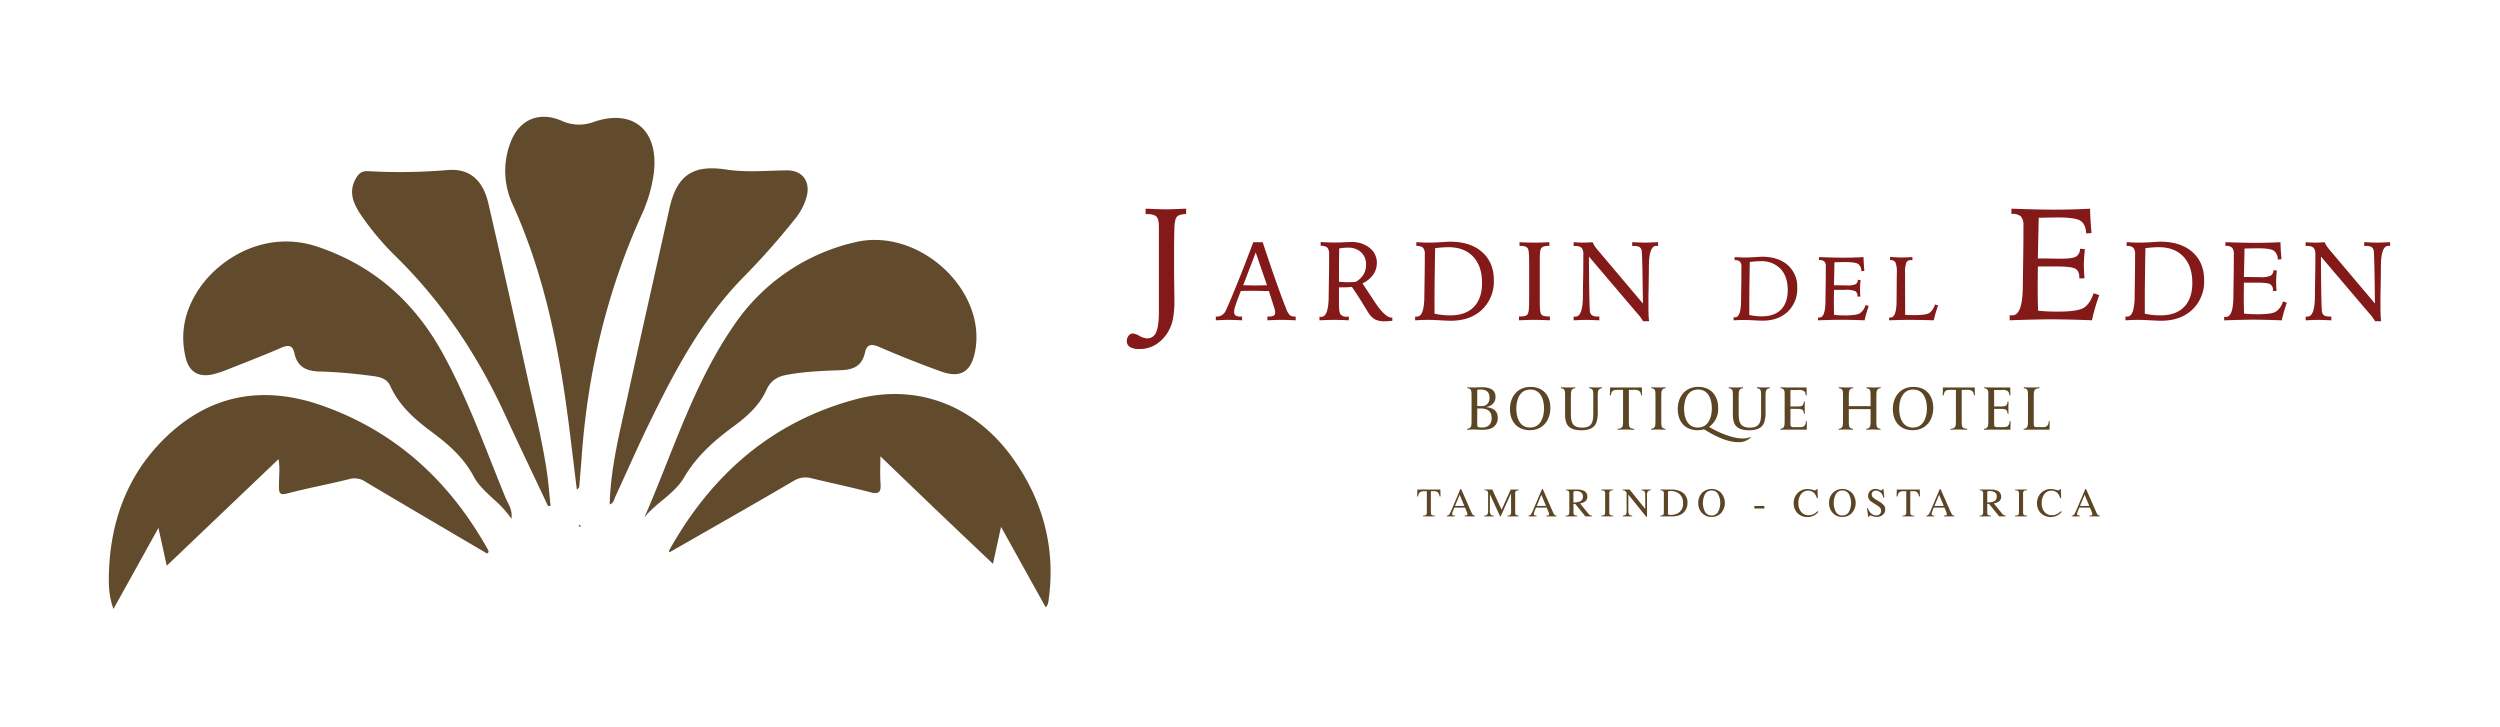 <svg xmlns="http://www.w3.org/2000/svg" xmlns:xlink="http://www.w3.org/1999/xlink" width="942" height="274" viewBox="0 0 942 274">
  <defs>
    <clipPath id="clip-Artboard_45">
      <rect width="942" height="274"/>
    </clipPath>
  </defs>
  <g id="Artboard_45" data-name="Artboard – 45" clip-path="url(#clip-Artboard_45)">
    <g id="Group_83" data-name="Group 83" transform="translate(-179.031 -461.354)">
      <g id="Group_78" data-name="Group 78">
        <path id="Path_161" data-name="Path 161" d="M421.844,656.3c10.706-24.473,18.442-50.258,33.759-72.407a75.44,75.44,0,0,1,45.541-31.246c24.055-5.842,50.1,18.129,45.217,41.535-1.515,7.258-5.454,9.726-12.548,7.207-7.91-2.808-15.715-5.949-23.426-9.269-2.969-1.279-4.685-1.219-5.457,2.176-1.076,4.736-4.021,6.344-8.868,6.534-6.912.27-13.874.5-20.73,1.8-3.545.672-5.975,2.266-7.537,5.714-2.6,5.743-7.218,9.9-12.207,13.561-7.373,5.41-14.082,11.3-18.812,19.385C433.174,647.444,426.3,650.727,421.844,656.3Z" fill="#624b2d"/>
        <path id="Path_162" data-name="Path 162" d="M371.742,656.832a39.608,39.608,0,0,0-6.563-7.24c-2.834-2.657-5.828-5.254-7.654-8.7-3.75-7.074-9.524-12.124-15.8-16.772-6.381-4.729-12.278-9.879-15.655-17.363-1.41-3.124-4.643-3.489-7.5-3.829a179.644,179.644,0,0,0-18.747-1.577c-5.151-.069-8.685-1.54-9.863-6.883-.655-2.972-2.175-3.3-4.913-2.1-6.844,2.978-13.818,5.661-20.762,8.406a33.691,33.691,0,0,1-5.327,1.687c-5.139,1.09-8.673-1.036-9.929-6.169-2.252-9.2-.459-17.749,4.687-25.628,7.9-12.1,25.587-22.935,45.139-16.292,21.131,7.179,36.348,20.793,46.968,40.053,9.57,17.355,16.127,36.021,23.611,54.282C370.426,651.109,372.238,653.31,371.742,656.832Z" fill="#624b2d"/>
        <path id="Path_163" data-name="Path 163" d="M431.292,669.52c-.054-.25-.237-.571-.144-.738,15.88-28.458,38.682-48.591,70.555-57.029,22.953-6.077,44.8,2.381,59.017,22.353,11.351,15.951,16.148,33.8,13.424,53.414a10.443,10.443,0,0,1-.332,1.559,6.437,6.437,0,0,1-.762,1.11l-16.829-30.317-3.045,13.939c-7.057-6.7-14.193-13.456-21.3-20.242-7.026-6.713-14.018-13.463-21.111-20.279,0,3.193-.191,6.738.057,10.253.22,3.121-.482,4.173-3.826,3.295-7.356-1.931-14.809-3.484-22.2-5.272a8.351,8.351,0,0,0-6.744,1.006c-15.523,9.095-31.177,17.967-46.789,26.911Z" fill="#624b2d"/>
        <path id="Path_164" data-name="Path 164" d="M362.609,669.951c-15.3-9.007-30.623-17.981-45.88-27.063a7.175,7.175,0,0,0-5.966-1.036c-7.767,1.944-15.665,3.374-23.4,5.423-3.173.841-3.2-.374-3.216-2.77-.018-3.539.462-7.122-.19-10.128l-42.1,40.155c-.9-4.126-1.885-8.6-3.124-14.261l-16.956,30.55c-1.867-5.157-1.856-9.9-1.666-14.609.767-19.033,7.118-36,20.709-49.439,17.188-16.995,37.608-20.512,60.261-12.359,27.741,9.983,47.7,28.773,61.882,54.194a2.724,2.724,0,0,1,.164.778A5.055,5.055,0,0,0,362.609,669.951Z" fill="#624b2d"/>
        <path id="Path_165" data-name="Path 165" d="M396.395,645.924c-1-8.157-1.9-15.628-2.835-23.094-3.633-28.968-9.167-57.458-21.277-84.285a29.776,29.776,0,0,1-.94-23.383c3.239-8.757,10.8-12,19.322-8.3a15.7,15.7,0,0,0,12.025.46c14.877-5.172,24.619,3.1,22.711,19.152a54.645,54.645,0,0,1-4.714,16.065c-13.055,28.906-20.208,59.273-22.471,90.85-.276,3.85-.622,7.7-.946,11.543C397.262,645.026,397.122,645.109,396.395,645.924Z" fill="#624b2d"/>
        <path id="Path_166" data-name="Path 166" d="M385.546,652.05c-5.457-11.572-11-23.1-16.352-34.724-10.16-22.045-23.377-41.936-40.715-59.045a104.488,104.488,0,0,1-13.431-15.914c-2.835-4.213-4.854-8.692-1.9-13.82,1.013-1.76,2.159-2.8,4.4-2.705a213.828,213.828,0,0,0,30-.4c8.3-.795,13.471,3.735,15.5,12.536q7.362,32,14.4,64.064c2.692,12.253,5.732,24.441,7.615,36.858.654,4.313.948,8.682,1.407,13.025Z" fill="#624b2d"/>
        <path id="Path_167" data-name="Path 167" d="M408.752,651.424c.39-14.178,3.9-27.657,6.864-41.211,5.137-23.484,10.444-46.931,15.675-70.4,2.765-12.4,8.8-16.513,21.356-14.584,7.589,1.165,15.222.4,22.83.318,5.547-.057,8.832,3.729,7.628,9.413a22.68,22.68,0,0,1-4.753,9.176,277.288,277.288,0,0,1-19.713,22.18c-15.6,16.1-25.8,35.617-35.442,55.486-4.253,8.764-8.139,17.705-12.249,26.539C410.449,649.418,410.353,650.893,408.752,651.424Z" fill="#624b2d"/>
      </g>
      <path id="Path_168" data-name="Path 168" d="M397.523,659.048l.395.782-.915-.218A5.127,5.127,0,0,1,397.523,659.048Z" fill="#624b2d"/>
      <path id="Path_169" data-name="Path 169" d="M397.7,659.146l-.327.516-.189-.45.544-.03Z" fill="#624b2d"/>
      <g id="Group_82" data-name="Group 82">
        <g id="Group_79" data-name="Group 79">
          <path id="Path_170" data-name="Path 170" d="M610.7,539.99c.218,0,.561.011,1.033.029q4.686.209,6.631.208,1.887,0,6.513-.208c.491-.018.854-.029,1.092-.029l-.03,2.034a7.241,7.241,0,0,0-2.756.472,2.4,2.4,0,0,0-1.2,1.477,14.3,14.3,0,0,0-.441,3.666q-.116,2.844-.118,13.042,0,3.477.059,8.017t.059,5.63a35.023,35.023,0,0,1-.664,7.808,15.227,15.227,0,0,1-2.223,5.04,13.66,13.66,0,0,1-4.539,4.246,11.558,11.558,0,0,1-5.719,1.445,6.79,6.79,0,0,1-3.6-.755,2.523,2.523,0,0,1-1.176-2.28,3.083,3.083,0,0,1,.677-1.977,2.014,2.014,0,0,1,1.621-.853,6.588,6.588,0,0,1,2.462.927,6.527,6.527,0,0,0,2.844.928,3.544,3.544,0,0,0,3.433-2.3q1.045-2.3,1.046-7.842V546.976q0-2.977-.9-3.964c-.6-.658-1.771-.988-3.521-.988H610.7Z" fill="#831918"/>
          <path id="Path_171" data-name="Path 171" d="M651.267,552.61h3.549q2.681,8.2,5.086,14.966t3.786,10.18a6.505,6.505,0,0,0,1.424,2.416,2.794,2.794,0,0,0,1.711.453h.414v1.423c-1.075-.052-2.054-.094-2.943-.121s-1.633-.042-2.237-.042c-.771,0-1.616.011-2.54.042s-1.9.069-2.927.121v-1.423h.39a4.093,4.093,0,0,0,2-.339,1.368,1.368,0,0,0,.535-1.253,3.711,3.711,0,0,0-.079-.732,9.654,9.654,0,0,0-.268-.965l-2.023-6.325q-.786,0-2.148-.022c-1.649-.04-2.709-.062-3.174-.062q-1.406,0-2.654.012c-.829.007-1.694.023-2.588.05q-1.465,3.707-2,5.4a9.3,9.3,0,0,0-.536,2.422,1.654,1.654,0,0,0,.536,1.414,3.326,3.326,0,0,0,1.918.4h.556v1.423c-1-.052-1.942-.094-2.815-.121s-1.655-.042-2.343-.042c-.548,0-1.238.011-2.059.042s-1.722.069-2.686.121v-1.4a3.792,3.792,0,0,0,3.818-2.413q1.156-2.417,4.1-9.675t6.2-15.947m.927,3.876-4.722,12.34c.26,0,.638.005,1.135.02q2.328.063,3.176.061c.689,0,1.931-.019,3.734-.061.4-.015.7-.02.907-.02Z" fill="#831918"/>
          <path id="Path_172" data-name="Path 172" d="M676.215,580.709l.276.03c.092.007.227.01.4.01q2.738,0,2.783-7.716c.015-1.293.027-2.3.042-3.033l.082-5.632q.023-1.818.032-3.527c.005-1.144.01-2.378.01-3.713a3.524,3.524,0,0,0-.662-2.459,3.228,3.228,0,0,0-2.349-.677h-.167v-1.445c.921.068,1.834.116,2.733.145s1.78.038,2.63.038c.924,0,2.069-.028,3.436-.092s2.28-.091,2.735-.091a10.54,10.54,0,0,1,6.931,2.228,6.951,6.951,0,0,1,2.7,5.591,7.628,7.628,0,0,1-1.353,4.447,10.751,10.751,0,0,1-4.053,3.331l3.856,5.84q.207.327.62.949,4,6.107,6.56,6.107h.209v1.175c-.194.014-.482.042-.87.081q-1.338.123-1.959.124a8.357,8.357,0,0,1-3.455-.588,6.892,6.892,0,0,1-2.507-2.281q-.2-.264-2.278-3.671t-4.178-6.416c-.524.055-1.08.1-1.672.123s-1.246.043-1.958.043h-1.24v6.334q0,3.093.642,3.908a3.111,3.111,0,0,0,2.536.815l.163-.02.168-.022.134.022.071.02v1.36q-1.467-.078-2.909-.121c-.964-.03-1.918-.042-2.869-.042-.509,0-1.222.012-2.145.042s-1.966.069-3.134.121Zm7.343-13.207c.662.072,1.282.118,1.866.146s1.1.042,1.559.042q.578,0,1.319-.033c.495-.019,1.034-.057,1.61-.113a8.135,8.135,0,0,0,2.909-2.773,7.3,7.3,0,0,0,.929-3.764,6,6,0,0,0-1.856-4.6,7.039,7.039,0,0,0-4.995-1.736q-.844,0-1.649.077c-.536.045-1.065.121-1.589.215q-.06,2.558-.082,5.26t-.021,7.281" fill="#831918"/>
          <path id="Path_173" data-name="Path 173" d="M712.259,582.048v-1.422l.269.011c.095.005.235.007.414.007q2.742,0,2.784-7.652.02-1.938.042-3.032l.082-5.489c.015-1.18.023-2.334.032-3.456s.01-2.4.01-3.848a3.523,3.523,0,0,0-.66-2.455,3.239,3.239,0,0,0-2.353-.679h-.165V552.61q1.363.059,2.526.113c.779.034,1.428.05,1.952.05q2.266,0,5-.176t3.207-.173q7.673,0,12.091,3.9t4.414,10.6a14.562,14.562,0,0,1-4.426,11.088q-4.424,4.2-11.833,4.2-1.09,0-3.98-.166t-4.681-.163c-.566,0-1.253.012-2.064.042s-1.7.069-2.664.121m7.3-2.5a27.568,27.568,0,0,0,2.961.486,27.883,27.883,0,0,0,2.919.154q5.82,0,8.924-3.178t3.106-9.076q0-6.293-3.346-9.861t-9.281-3.57c-.813,0-1.638.033-2.476.094s-1.7.154-2.578.278q-.126,7.509-.177,11.84t-.052,7.224Z" fill="#831918"/>
          <path id="Path_174" data-name="Path 174" d="M751.587,552.61c.962.054,1.916.1,2.867.121s1.88.042,2.785.042c.771,0,1.631-.012,2.58-.042s1.953-.067,3.011-.121v1.4h-.349a5.018,5.018,0,0,0-2.012.309,1.765,1.765,0,0,0-.939,1.032,6.6,6.6,0,0,0-.237,1.54q-.074,1.06-.071,3.456v14.393q0,2.436.111,3.429a4.436,4.436,0,0,0,.363,1.465,1.555,1.555,0,0,0,.957.74,6.493,6.493,0,0,0,1.952.229h.433v1.443q-1.776-.078-3.28-.121c-1.006-.031-1.846-.042-2.519-.042-.8,0-1.7.011-2.7.042s-2.056.069-3.156.121V580.6h.41a6.456,6.456,0,0,0,1.962-.229,1.563,1.563,0,0,0,.949-.74,5.31,5.31,0,0,0,.4-1.829q.114-1.27.113-4.594V561.876q0-3.24-.079-4.612a8.452,8.452,0,0,0-.269-1.911,1.7,1.7,0,0,0-.9-1.032,4.917,4.917,0,0,0-2.009-.309h-.373Z" fill="#831918"/>
          <path id="Path_175" data-name="Path 175" d="M771.973,552.61c.648.054,1.277.1,1.888.121s1.214.042,1.807.042c.439,0,.956-.012,1.547-.042s1.231-.067,1.92-.121a7.71,7.71,0,0,0,.742,1.4,17.262,17.262,0,0,0,1.2,1.586l17.022,20.139q-.063-3.138-.126-8.315-.164-10.874-.369-11.7a2.066,2.066,0,0,0-.878-1.323,4.269,4.269,0,0,0-2.051-.37h-.642V552.61c.166,0,.415,0,.743.018q2.93.144,4.126.145c.813,0,2.227-.049,4.251-.145.289-.015.507-.018.66-.018l-.02,1.422-.267-.03c-.1-.006-.228-.012-.395-.012q-2.763,0-2.8,7.7-.021,1.941-.022,3.032l-.084,5.489c-.024.813-.044,1.646-.051,2.506s-.01,2.042-.01,3.538c0,1.663.019,2.962.061,3.89a18.682,18.682,0,0,0,.21,2.238h-2.293a18.106,18.106,0,0,0-2.494-3.3l-.208-.245-17.7-20.816v.473q.123,19.311.413,20.424a2.045,2.045,0,0,0,.875,1.323,4.145,4.145,0,0,0,2.014.37h.618v1.443c-.207-.014-.509-.026-.909-.042q-2.889-.118-3.94-.121c-.672,0-1.421.011-2.237.042s-1.682.069-2.592.121v-1.423l.281.012c.1.007.238.008.4.008q2.764,0,2.807-7.654.02-1.937.02-3.031l.1-5.489q.018-1.772.03-3.457t.012-3.847a3.456,3.456,0,0,0-.682-2.456,3.389,3.389,0,0,0-2.414-.679h-.559Z" fill="#831918"/>
          <path id="Path_176" data-name="Path 176" d="M832.256,582.047V580.9l.217.011.331.008q2.224,0,2.252-6.191.021-1.569.034-2.452l.067-4.439c.013-.959.02-1.888.025-2.8s.008-1.943.008-3.11a2.839,2.839,0,0,0-.534-1.987,2.61,2.61,0,0,0-1.9-.551h-.134v-1.151l2.045.091c.627.03,1.154.044,1.576.044q1.839,0,4.049-.143c1.473-.092,2.337-.143,2.595-.143q6.206,0,9.777,3.153a10.867,10.867,0,0,1,3.571,8.579,11.786,11.786,0,0,1-3.578,8.967q-3.582,3.4-9.573,3.4c-.588,0-1.663-.043-3.218-.134s-2.822-.133-3.789-.133c-.456,0-1.013.012-1.668.032s-1.374.059-2.152.1m5.907-2.017a21.744,21.744,0,0,0,4.755.517q4.707,0,7.217-2.57t2.511-7.341q0-5.09-2.7-7.978a9.8,9.8,0,0,0-7.51-2.887q-.984,0-2,.075c-.68.053-1.373.126-2.087.227q-.1,6.072-.141,9.577t-.041,5.842Z" fill="#831918"/>
          <path id="Path_177" data-name="Path 177" d="M864.433,558.237c1.943.067,3.686.117,5.22.151s2.86.05,3.973.05q1.853,0,3.746-.05t3.846-.151c.012.833.045,1.689.1,2.563s.123,1.75.2,2.626l-1.119.1a3.258,3.258,0,0,0-1.234-2.711q-1.1-.709-4.757-.71-.934,0-3.419.049c-.336.011-.578.018-.736.018q-.036,2-.1,4.9t-.084,3.774h.513c.659,0,1.478.009,2.463.026s1.646.021,1.98.021a7.311,7.311,0,0,0,3.194-.45,1.89,1.89,0,0,0,.842-1.666l1.05.1c-.076.692-.135,1.33-.173,1.921s-.057,1.134-.057,1.634q0,.434.08,1.87c.024.342.037.608.051.782l-1.084.034v-.134a2.07,2.07,0,0,0-.824-1.919,9.119,9.119,0,0,0-3.865-.5h-4.17c0,.548-.009,1.3-.019,2.264s-.015,1.655-.015,2.08c0,.732,0,1.5.015,2.292s.034,1.727.069,2.793c.554.068,1.182.118,1.893.152s1.481.05,2.326.05q4.19,0,5.516-.811a5.568,5.568,0,0,0,2.111-3.113l1.2.4q-.5,1.386-.885,2.722t-.665,2.651q-2.621-.1-4.873-.15t-4.071-.05q-2.49,0-8.012.183l-.6.017v-1.085l.227.028.324,0q2.221,0,2.254-6.241.015-1.567.032-2.45l.065-4.555q.018-1.47.027-2.856c.007-.922.009-1.921.009-3a2.856,2.856,0,0,0-.534-1.987,2.611,2.611,0,0,0-1.9-.55h-.132Z" fill="#831918"/>
          <path id="Path_178" data-name="Path 178" d="M891.216,558.186q1.784.1,2.712.143c.615.029,1.114.042,1.494.042.723,0,1.431-.013,2.128-.042s1.387-.072,2.077-.126v1.169h-.519a1.813,1.813,0,0,0-1.784.909,11.358,11.358,0,0,0-.466,4.178v3.316l.048,12.22q.934.051,1.781.076c.559.017,1.091.025,1.588.025q4.474,0,5.77-.825a5.745,5.745,0,0,0,2.059-3.194l1.2.364c-.346.959-.651,1.9-.917,2.822s-.5,1.851-.7,2.785q-2.77-.084-5.1-.124t-4.365-.042c-.954,0-2.024.015-3.2.042s-2.572.068-4.169.124v-1.085l.22.027.326.006q2.258-.015,2.271-6.417,0-1.452.015-2.268l.035-4.536c0-.489,0-1.117.017-1.885s.017-1.3.017-1.6a10.2,10.2,0,0,0-.492-3.994,1.967,1.967,0,0,0-1.912-.925h-.134Z" fill="#831918"/>
          <path id="Path_179" data-name="Path 179" d="M936.924,539.99q5.157.177,9.222.266t7.018.091q3.27,0,6.617-.091t6.792-.266q.028,2.21.178,4.527c.1,1.54.214,3.09.355,4.641l-1.977.178q-.237-3.54-2.179-4.792t-8.4-1.25q-1.647,0-6.043.088c-.586.018-1.021.028-1.295.028q-.063,3.537-.178,8.667t-.148,6.657h.914c1.161,0,2.608.017,4.349.047s2.9.042,3.491.042c2.847,0,4.732-.263,5.644-.8a3.333,3.333,0,0,0,1.488-2.946l1.857.178c-.137,1.22-.242,2.345-.309,3.388s-.1,2.005-.1,2.889c0,.511.047,1.612.148,3.3.038.61.067,1.068.085,1.384l-1.916.057v-.233q0-2.508-1.456-3.391t-6.824-.884h-7.369q0,1.446-.03,3.994t-.028,3.67q0,1.942.028,4.051t.118,4.938q1.476.177,3.347.265c1.246.059,2.619.089,4.11.089q7.4,0,9.743-1.429t3.725-5.5l2.123.705c-.591,1.631-1.108,3.235-1.562,4.8s-.844,3.135-1.177,4.685q-4.627-.174-8.608-.264t-7.19-.087q-4.394,0-14.147.322l-1.061.029v-1.913l.4.042c.127.013.317.017.574.017q3.92,0,3.981-11.025c.016-1.846.038-3.29.058-4.33l.116-8.045q.028-2.6.046-5.042t.013-5.3a5.038,5.038,0,0,0-.942-3.509,4.611,4.611,0,0,0-3.361-.971h-.235Z" fill="#831918"/>
          <path id="Path_180" data-name="Path 180" d="M979.9,582.048v-1.422l.267.011c.1.005.235.007.415.007q2.743,0,2.785-7.652.02-1.938.04-3.032l.082-5.489c.015-1.18.025-2.334.032-3.456s.012-2.4.012-3.848a3.533,3.533,0,0,0-.66-2.455,3.243,3.243,0,0,0-2.355-.679h-.163V552.61c.907.039,1.752.078,2.526.113s1.426.05,1.95.05q2.268,0,5-.176t3.206-.173q7.676,0,12.093,3.9t4.412,10.6a14.569,14.569,0,0,1-4.426,11.088q-4.423,4.2-11.829,4.2-1.1,0-3.986-.166t-4.68-.163c-.565,0-1.253.012-2.063.042s-1.7.069-2.662.121m7.3-2.5a27.449,27.449,0,0,0,2.961.486,27.883,27.883,0,0,0,2.919.154q5.816,0,8.921-3.178t3.1-9.076q0-6.293-3.342-9.861t-9.283-3.57c-.813,0-1.638.033-2.476.094s-1.7.154-2.578.278q-.126,7.509-.175,11.84t-.052,7.224Z" fill="#831918"/>
          <path id="Path_181" data-name="Path 181" d="M1017.563,552.61q3.613.12,6.456.183t4.913.064q2.29,0,4.632-.064t4.754-.183c.015,1.029.055,2.084.126,3.164s.151,2.163.246,3.25l-1.382.124a4.039,4.039,0,0,0-1.528-3.352q-1.364-.876-5.879-.875-1.156,0-4.229.059c-.413.017-.714.02-.907.02q-.042,2.48-.126,6.066t-.1,4.665h.639c.809,0,1.824.008,3.041.03s2.034.032,2.446.032a9.117,9.117,0,0,0,3.954-.558,2.349,2.349,0,0,0,1.037-2.062l1.3.121q-.144,1.281-.217,2.374t-.072,2.023q0,.534.1,2.309c.026.427.047.751.063.969l-1.342.042v-.163a2.55,2.55,0,0,0-1.023-2.375q-1.022-.617-4.775-.618h-5.157q0,1.008-.02,2.8c-.017,1.189-.02,2.045-.02,2.566,0,.909,0,1.854.02,2.839s.041,2.134.081,3.453c.687.084,1.468.148,2.341.186s1.833.064,2.877.064q5.18,0,6.823-1a6.908,6.908,0,0,0,2.606-3.848l1.485.5c-.411,1.142-.776,2.26-1.093,3.362s-.591,2.194-.827,3.279q-3.234-.124-6.023-.185t-5.035-.062q-3.07,0-9.9.228l-.744.019v-1.341l.279.032c.091.005.225.01.4.01q2.744,0,2.785-7.716c.015-1.293.028-2.3.04-3.033l.084-5.631c.013-1.213.027-2.387.03-3.529s.012-2.377.012-3.714a3.522,3.522,0,0,0-.662-2.457,3.229,3.229,0,0,0-2.35-.679h-.166Z" fill="#831918"/>
          <path id="Path_182" data-name="Path 182" d="M1047.806,552.61c.643.054,1.276.1,1.884.121s1.215.042,1.808.042c.44,0,.954-.012,1.547-.042s1.231-.067,1.918-.121a7.666,7.666,0,0,0,.744,1.4,16.751,16.751,0,0,0,1.2,1.586l17.019,20.139q-.063-3.138-.124-8.315-.166-10.874-.37-11.7a2.06,2.06,0,0,0-.88-1.323,4.248,4.248,0,0,0-2.05-.37h-.64V552.61c.166,0,.413,0,.742.018q2.933.144,4.127.145,1.216,0,4.249-.145c.289-.015.509-.018.662-.018l-.022,1.422-.267-.03c-.1-.006-.227-.012-.393-.012q-2.766,0-2.807,7.7c-.011,1.294-.02,2.3-.02,3.032l-.082,5.489c-.027.813-.044,1.646-.052,2.506s-.009,2.042-.009,3.538c0,1.663.021,2.962.061,3.89a18.821,18.821,0,0,0,.206,2.238h-2.289a18.153,18.153,0,0,0-2.5-3.3l-.21-.245-17.7-20.816v.473q.12,19.311.41,20.424a2.058,2.058,0,0,0,.878,1.323,4.131,4.131,0,0,0,2.011.37h.619v1.443c-.208-.014-.51-.026-.908-.042q-2.888-.118-3.939-.121c-.675,0-1.419.011-2.239.042s-1.681.069-2.588.121v-1.423l.275.012c.106.007.239.008.407.008q2.758,0,2.8-7.654.026-1.937.026-3.031l.1-5.489q.018-1.772.032-3.457t.009-3.847a3.437,3.437,0,0,0-.682-2.456,3.377,3.377,0,0,0-2.412-.679h-.556Z" fill="#831918"/>
        </g>
        <g id="Group_80" data-name="Group 80">
          <path id="Path_183" data-name="Path 183" d="M713.1,645.809h8.649l.082,2.6h-.366a3.141,3.141,0,0,0-.683-1.6,2.815,2.815,0,0,0-1.744-.369h-.851v7.828c0,.588.092.954.275,1.1a2.535,2.535,0,0,0,1.211.279v.283h-4.46v-.283a2.118,2.118,0,0,0,1.211-.32,2.012,2.012,0,0,0,.238-1.234v-7.648H715.8a2.932,2.932,0,0,0-1.728.365,2.7,2.7,0,0,0-.691,1.6h-.373Z" fill="#5c4524"/>
          <path id="Path_184" data-name="Path 184" d="M724.213,655.93v-.285a1.246,1.246,0,0,0,.886-.443,12.267,12.267,0,0,0,1.01-2.066l3.187-7.506h.3l3.811,8.671a3.691,3.691,0,0,0,.608,1.066,1.435,1.435,0,0,0,.766.278v.285H730.9v-.285a3.392,3.392,0,0,0,.864-.145c.129-.056.194-.2.194-.42a1.857,1.857,0,0,0-.074-.392,4.5,4.5,0,0,0-.209-.6l-.613-1.471h-4.031q-.6,1.5-.712,1.832a1.7,1.7,0,0,0-.116.524.542.542,0,0,0,.314.535,2.461,2.461,0,0,0,.73.133v.285ZM730.8,652l-1.753-4.211L727.286,652Z" fill="#5c4524"/>
          <path id="Path_185" data-name="Path 185" d="M738.265,655.645a1.83,1.83,0,0,0,1.217-.428,2.8,2.8,0,0,0,.269-1.542v-6.21a1.549,1.549,0,0,0-.261-1.077,2,2,0,0,0-1.188-.294v-.285h3.016l3.513,7.619,3.426-7.619H751.3v.285a1.819,1.819,0,0,0-1.1.309,1.587,1.587,0,0,0-.246,1.062v6.8a1.574,1.574,0,0,0,.246,1.072,1.956,1.956,0,0,0,1.1.309v.284h-4.28v-.284a1.871,1.871,0,0,0,1.153-.331,2.1,2.1,0,0,0,.228-1.228V647.22l-3.918,8.709h-.209l-3.85-8.351v6.1a2.5,2.5,0,0,0,.367,1.635,1.858,1.858,0,0,0,1.068.335v.284h-3.593Z" fill="#5c4524"/>
          <path id="Path_186" data-name="Path 186" d="M754.979,655.93v-.285a1.244,1.244,0,0,0,.885-.443,12.24,12.24,0,0,0,1.011-2.066l3.187-7.506h.3l3.811,8.671a3.666,3.666,0,0,0,.608,1.066,1.435,1.435,0,0,0,.766.278v.285h-3.89v-.285a3.383,3.383,0,0,0,.864-.145c.13-.056.2-.2.2-.42a1.814,1.814,0,0,0-.075-.392,4.359,4.359,0,0,0-.209-.6l-.612-1.471h-4.031q-.6,1.5-.713,1.832a1.691,1.691,0,0,0-.115.524.543.543,0,0,0,.313.535,2.477,2.477,0,0,0,.731.133v.285Zm6.587-3.93-1.752-4.211L758.052,652Z" fill="#5c4524"/>
          <path id="Path_187" data-name="Path 187" d="M769.031,655.645a1.732,1.732,0,0,0,1.1-.342,2.146,2.146,0,0,0,.217-1.212v-6.623a1.6,1.6,0,0,0-.243-1.059,1.79,1.79,0,0,0-1.072-.315v-.285h4.235a6.272,6.272,0,0,1,2.2.335,2.331,2.331,0,0,1,1.672,2.335,2.139,2.139,0,0,1-.743,1.753,4.09,4.09,0,0,1-2.02.8l3.152,3.881a2.119,2.119,0,0,0,.582.521,1.907,1.907,0,0,0,.747.206v.284H776.4l-3.826-4.712-.671.037v3.015q0,.849.257,1.076a2.145,2.145,0,0,0,1.124.3v.284h-4.25Zm5.228-5.3a1.856,1.856,0,0,0,1.217-1.879,1.8,1.8,0,0,0-1.09-1.811,3.826,3.826,0,0,0-1.546-.261,1.947,1.947,0,0,0-.8.093c-.1.062-.145.207-.145.436v3.766a7.724,7.724,0,0,0,2.359-.344" fill="#5c4524"/>
          <path id="Path_188" data-name="Path 188" d="M782.367,655.645a2.557,2.557,0,0,0,1.211-.278q.274-.211.275-1.1v-6.8a1.5,1.5,0,0,0-.275-1.087,2.164,2.164,0,0,0-1.211-.287v-.285h4.526v.285a2.158,2.158,0,0,0-1.21.287,1.49,1.49,0,0,0-.276,1.087v6.8q0,.885.276,1.1a2.549,2.549,0,0,0,1.21.278v.284h-4.526Z" fill="#5c4524"/>
          <path id="Path_189" data-name="Path 189" d="M790.446,655.645a1.832,1.832,0,0,0,1.217-.428,2.806,2.806,0,0,0,.269-1.542v-6.738l-.209-.247a1.676,1.676,0,0,0-.572-.488,2.16,2.16,0,0,0-.705-.108v-.285h2.61l5.9,7.32v-5.085a2.45,2.45,0,0,0-.373-1.632,1.886,1.886,0,0,0-1.09-.318v-.285h3.592v.285a1.774,1.774,0,0,0-1.165.424,2.63,2.63,0,0,0-.292,1.538v8.053h-.261l-6.767-8.388v5.955a2.509,2.509,0,0,0,.366,1.634,1.864,1.864,0,0,0,1.068.335v.284h-3.592Z" fill="#5c4524"/>
          <path id="Path_190" data-name="Path 190" d="M804.626,655.646a2.255,2.255,0,0,0,1.09-.3c.169-.141.255-.5.255-1.073v-6.8a1.588,1.588,0,0,0-.247-1.075,1.893,1.893,0,0,0-1.1-.3v-.284h4.124a8.156,8.156,0,0,1,3.525.687,4.459,4.459,0,0,1,2.6,4.407,5.191,5.191,0,0,1-.468,2.173,4.444,4.444,0,0,1-1.407,1.74,4.767,4.767,0,0,1-1.24.681,8.365,8.365,0,0,1-2.883.433h-4.25Zm3.081-.4a1.572,1.572,0,0,0,.759.12,5.56,5.56,0,0,0,2.95-.711,4.022,4.022,0,0,0,1.777-3.73,4.3,4.3,0,0,0-1.463-3.542,5.118,5.118,0,0,0-3.324-1.017,1.484,1.484,0,0,0-.7.112c-.122.076-.182.238-.182.494v7.782a.551.551,0,0,0,.182.492" fill="#5c4524"/>
          <path id="Path_191" data-name="Path 191" d="M820.48,646.944a5.136,5.136,0,0,1,6.954.008,5.763,5.763,0,0,1-.052,7.879,4.861,4.861,0,0,1-3.429,1.314,4.773,4.773,0,0,1-3.57-1.455,5.26,5.26,0,0,1-1.441-3.817,5.2,5.2,0,0,1,1.538-3.929m1.144,7.5a2.94,2.94,0,0,0,4.647.029,7.215,7.215,0,0,0-.011-7.211,2.967,2.967,0,0,0-2.3-1.113,2.915,2.915,0,0,0-2.329,1.154,7.172,7.172,0,0,0,0,7.141" fill="#5c4524"/>
          <rect id="Rectangle_28" data-name="Rectangle 28" width="3.779" height="0.956" transform="translate(840.072 652)" fill="#5c4524"/>
          <path id="Path_192" data-name="Path 192" d="M861.876,645.877a8.3,8.3,0,0,0,.978.246.766.766,0,0,0,.41-.12.62.62,0,0,0,.269-.373h.321l.143,3.436h-.352a4.917,4.917,0,0,0-.8-1.651,3.068,3.068,0,0,0-2.532-1.18,3.212,3.212,0,0,0-2.625,1.27,5.437,5.437,0,0,0-1.02,3.494,4.777,4.777,0,0,0,1.072,3.268,3.452,3.452,0,0,0,2.715,1.221,4.367,4.367,0,0,0,2.189-.567,6.51,6.51,0,0,0,1.261-.971l.285.284a5.253,5.253,0,0,1-4.049,1.949,5.055,5.055,0,0,1-3.914-1.576,5.171,5.171,0,0,1-1.335-3.637,5.3,5.3,0,0,1,1.411-3.75,5.052,5.052,0,0,1,3.868-1.59,6.246,6.246,0,0,1,1.7.247" fill="#5c4524"/>
          <path id="Path_193" data-name="Path 193" d="M869.768,646.944a5.133,5.133,0,0,1,6.952.008,5.76,5.76,0,0,1-.052,7.879,4.856,4.856,0,0,1-3.427,1.314,4.781,4.781,0,0,1-3.572-1.455,5.259,5.259,0,0,1-1.44-3.817,5.193,5.193,0,0,1,1.539-3.929m1.143,7.5a2.912,2.912,0,0,0,2.333,1.153,2.943,2.943,0,0,0,2.314-1.124,7.208,7.208,0,0,0-.011-7.211,2.965,2.965,0,0,0-2.3-1.113,2.915,2.915,0,0,0-2.329,1.154,7.172,7.172,0,0,0,0,7.141" fill="#5c4524"/>
          <path id="Path_194" data-name="Path 194" d="M882.864,652.852a5.515,5.515,0,0,0,.911,1.643,2.845,2.845,0,0,0,2.259,1.068,1.864,1.864,0,0,0,1.263-.462,1.618,1.618,0,0,0,.534-1.293,1.8,1.8,0,0,0-.536-1.3,9.617,9.617,0,0,0-1.476-1.053l-1.3-.813a4.651,4.651,0,0,1-.94-.755,2.341,2.341,0,0,1-.65-1.6,2.613,2.613,0,0,1,.769-1.927,2.756,2.756,0,0,1,2.04-.77,3.953,3.953,0,0,1,1.258.258,5.275,5.275,0,0,0,.84.257.479.479,0,0,0,.392-.134.967.967,0,0,0,.169-.381h.313l.337,3.257h-.366a3.439,3.439,0,0,0-1.2-2.055,2.829,2.829,0,0,0-1.631-.581,1.71,1.71,0,0,0-1.095.37,1.23,1.23,0,0,0-.466,1.026,1.5,1.5,0,0,0,.358,1.008,4.561,4.561,0,0,0,1.111.889l1.343.829a7.024,7.024,0,0,1,1.779,1.426,2.463,2.463,0,0,1,.509,1.554,2.576,2.576,0,0,1-.907,2.01,3.37,3.37,0,0,1-2.318.807,4.5,4.5,0,0,1-1.484-.271,5.69,5.69,0,0,0-.884-.267.376.376,0,0,0-.362.164,1.026,1.026,0,0,0-.124.35h-.337l-.455-3.256Z" fill="#5c4524"/>
          <path id="Path_195" data-name="Path 195" d="M893.743,645.809h8.649l.083,2.6h-.366a3.15,3.15,0,0,0-.683-1.6,2.815,2.815,0,0,0-1.745-.369h-.851v7.828c0,.588.092.954.276,1.1a2.53,2.53,0,0,0,1.21.279v.283h-4.459v-.283a2.119,2.119,0,0,0,1.21-.32,2,2,0,0,0,.239-1.234v-7.648h-.859a2.936,2.936,0,0,0-1.729.365,2.717,2.717,0,0,0-.691,1.6h-.373Z" fill="#5c4524"/>
          <path id="Path_196" data-name="Path 196" d="M904.856,655.93v-.285a1.241,1.241,0,0,0,.884-.443,12.211,12.211,0,0,0,1.012-2.066l3.187-7.506h.3l3.811,8.671a3.641,3.641,0,0,0,.608,1.066,1.435,1.435,0,0,0,.766.278v.285h-3.89v-.285a3.4,3.4,0,0,0,.864-.145c.13-.056.194-.2.194-.42a1.793,1.793,0,0,0-.074-.392,4.359,4.359,0,0,0-.209-.6l-.612-1.471H907.67q-.6,1.5-.712,1.832a1.689,1.689,0,0,0-.115.524.54.54,0,0,0,.313.535,2.455,2.455,0,0,0,.731.133v.285Zm6.587-3.93-1.752-4.211L907.929,652Z" fill="#5c4524"/>
          <path id="Path_197" data-name="Path 197" d="M924.955,655.645a1.73,1.73,0,0,0,1.1-.342,2.146,2.146,0,0,0,.217-1.212v-6.623a1.608,1.608,0,0,0-.242-1.059,1.8,1.8,0,0,0-1.072-.315v-.285h4.234a6.264,6.264,0,0,1,2.2.335,2.331,2.331,0,0,1,1.673,2.335,2.142,2.142,0,0,1-.743,1.753,4.1,4.1,0,0,1-2.02.8l3.15,3.881a2.135,2.135,0,0,0,.583.521,1.916,1.916,0,0,0,.747.206v.284H932.32l-3.827-4.712-.67.037v3.015q0,.849.257,1.076a2.151,2.151,0,0,0,1.124.3v.284h-4.249Zm5.228-5.3a1.857,1.857,0,0,0,1.217-1.879,1.8,1.8,0,0,0-1.091-1.811,3.823,3.823,0,0,0-1.546-.261,1.946,1.946,0,0,0-.795.093c-.1.062-.145.207-.145.436v3.766a7.738,7.738,0,0,0,2.36-.344" fill="#5c4524"/>
          <path id="Path_198" data-name="Path 198" d="M938.291,655.645a2.557,2.557,0,0,0,1.211-.278q.276-.211.275-1.1v-6.8a1.491,1.491,0,0,0-.275-1.087,2.164,2.164,0,0,0-1.211-.287v-.285h4.526v.285a2.16,2.16,0,0,0-1.21.287,1.489,1.489,0,0,0-.276,1.087v6.8q0,.885.276,1.1a2.552,2.552,0,0,0,1.21.278v.284h-4.526Z" fill="#5c4524"/>
          <path id="Path_199" data-name="Path 199" d="M953.562,645.877a8.349,8.349,0,0,0,.978.246.772.772,0,0,0,.411-.12.628.628,0,0,0,.269-.373h.321l.142,3.436h-.352a4.916,4.916,0,0,0-.8-1.651,3.068,3.068,0,0,0-2.532-1.18,3.213,3.213,0,0,0-2.625,1.27,5.437,5.437,0,0,0-1.02,3.494,4.777,4.777,0,0,0,1.072,3.268,3.455,3.455,0,0,0,2.715,1.221,4.362,4.362,0,0,0,2.189-.567,6.508,6.508,0,0,0,1.261-.971l.285.284a5.128,5.128,0,0,1-1.263,1.128,5.433,5.433,0,0,1-6.7-.755,5.176,5.176,0,0,1-1.335-3.637,5.3,5.3,0,0,1,1.411-3.75,5.053,5.053,0,0,1,3.869-1.59,6.244,6.244,0,0,1,1.7.247" fill="#5c4524"/>
          <path id="Path_200" data-name="Path 200" d="M959.685,655.93v-.285a1.241,1.241,0,0,0,.884-.443,12.206,12.206,0,0,0,1.012-2.066l3.187-7.506h.3l3.811,8.671a3.639,3.639,0,0,0,.609,1.066,1.429,1.429,0,0,0,.765.278v.285h-3.889v-.285a3.4,3.4,0,0,0,.864-.145c.129-.056.193-.2.193-.42a1.839,1.839,0,0,0-.073-.392,4.5,4.5,0,0,0-.209-.6l-.613-1.471H962.5q-.6,1.5-.711,1.832a1.7,1.7,0,0,0-.116.524.541.541,0,0,0,.313.535,2.462,2.462,0,0,0,.731.133v.285Zm6.588-3.93-1.753-4.211L962.759,652Z" fill="#5c4524"/>
        </g>
        <g id="Group_81" data-name="Group 81">
          <path id="Path_201" data-name="Path 201" d="M742.17,621.92c-1.191,1.192-3.015,1.387-4.743,1.387-1,0-2.043-.1-2.942-.1a24.885,24.885,0,0,0-2.6.1v-.365a1.745,1.745,0,0,0,1.192-.535c.413-.463.437-1.144.437-3.235v-8.514c0-1.873-.073-2.262-.51-2.651a2.011,2.011,0,0,0-1.046-.389v-.365s.9.1,2.092.1c1.094,0,1.726-.073,3.356-.073,1.387,0,5.132.073,5.132,3.576,0,2.384-1.581,3.5-3.648,3.892,2.554.218,4.5,1.24,4.5,4.11A4.22,4.22,0,0,1,742.17,621.92Zm-5.253-13.791c-.463,0-1.265.1-1.265.1v6.1c.365.024.8.049,1.337.049a4.647,4.647,0,0,0,1.582-.2,2.9,2.9,0,0,0,1.7-2.967C740.273,608.372,738.181,608.129,736.917,608.129Zm0,7.126a11.453,11.453,0,0,0-1.265.049v5.935c0,.778.219,1.07.851,1.143a7.306,7.306,0,0,0,1.022.049c2.067-.024,3.551-1,3.551-3.6C741.076,616.374,739.592,615.255,736.917,615.255Z" fill="#5c4524"/>
          <path id="Path_202" data-name="Path 202" d="M755.476,623.453c-4.791,0-7.491-3.284-7.491-7.955,0-4.694,2.846-8.367,7.735-8.367,4.791,0,7.491,3.284,7.491,7.954C763.211,619.78,760.365,623.453,755.476,623.453Zm.171-15.324c-4.4,0-5.278,4.621-5.278,7.175,0,3.357,1.216,7.151,5.18,7.151,4.4,0,5.279-4.621,5.279-7.175C760.828,611.923,759.611,608.129,755.647,608.129Z" fill="#5c4524"/>
          <path id="Path_203" data-name="Path 203" d="M781.5,608.153c-.414.462-.438,1.143-.438,3.235v4.646a13.547,13.547,0,0,1-.462,4.378c-.706,1.946-2.335,3.065-5.741,3.065-3.867,0-5.18-1.46-5.74-3.065a11.535,11.535,0,0,1-.365-3.551v-6.2c0-1.873-.073-2.262-.51-2.651a2.011,2.011,0,0,0-1.046-.389v-.365l.267.024c.852.049,1.606.073,2.384.073.851,0,1.678,0,2.724-.1v.365a1.678,1.678,0,0,0-1.192.535c-.413.462-.438,1.143-.438,3.235v5.5c0,3.235.292,5.595,4.233,5.595,4.013,0,4.208-2.53,4.208-5.741v-6.081c0-1.873-.073-2.262-.511-2.651a2.011,2.011,0,0,0-1.046-.389v-.365c.949.049,1.484.1,2.335.1a23.832,23.832,0,0,0,2.53-.1v.365A1.676,1.676,0,0,0,781.5,608.153Z" fill="#5c4524"/>
          <path id="Path_204" data-name="Path 204" d="M797.364,610.318a2.144,2.144,0,0,0-.608-1.6,3.134,3.134,0,0,0-2.165-.463h-1.8v11.675c0,1.533.073,2.019.316,2.36.389.584,1.532.657,1.727.657v.365c-1.046-.049-2.213-.1-3.259-.1-.851,0-2.068,0-3.041.1v-.365a2.594,2.594,0,0,0,1.63-.56c.414-.462.438-1.119.438-3.21V608.25h-1.46c-1.094,0-2.018-.024-2.553.487a2.351,2.351,0,0,0-.56,1.581h-.413c.1-1.119.073-2.968.073-2.968H797.7s-.024,1.849.073,2.968Z" fill="#5c4524"/>
          <path id="Path_205" data-name="Path 205" d="M805.44,608.153c-.414.462-.438,1.143-.438,3.235V619.9c0,1.873.073,2.262.511,2.651a2,2,0,0,0,1.046.39v.365c-.949-.049-1.8-.1-2.652-.1a27.168,27.168,0,0,0-2.724.1v-.365a1.678,1.678,0,0,0,1.192-.535c.413-.463.438-1.144.438-3.235v-8.514c0-1.873-.073-2.262-.511-2.651a2.008,2.008,0,0,0-1.046-.389v-.365c.949.049,1.8.1,2.651.1s1.679,0,2.725-.1v.365A1.678,1.678,0,0,0,805.44,608.153Z" fill="#5c4524"/>
          <path id="Path_206" data-name="Path 206" d="M833.947,627.952c-3.6,0-7.929-1.751-12.818-4.84a8.463,8.463,0,0,1-2.432.341c-4.792,0-7.492-3.284-7.492-7.955,0-4.694,2.846-8.367,7.735-8.367,4.792,0,7.492,3.284,7.492,7.954a8.18,8.18,0,0,1-3.43,7.127c4.451,2.627,9.389,4.354,12.575,4.354a8.448,8.448,0,0,0,3.113-.56l.073.146A6.381,6.381,0,0,1,833.947,627.952Zm-15.08-19.823c-4.4,0-5.278,4.621-5.278,7.175,0,3.357,1.216,7.151,5.181,7.151,4.4,0,5.278-4.621,5.278-7.175C824.048,611.923,822.832,608.129,818.867,608.129Z" fill="#5c4524"/>
          <path id="Path_207" data-name="Path 207" d="M844.724,608.153c-.414.462-.438,1.143-.438,3.235v4.646a13.545,13.545,0,0,1-.462,4.378c-.7,1.946-2.335,3.065-5.74,3.065-3.868,0-5.181-1.46-5.741-3.065a11.565,11.565,0,0,1-.364-3.551v-6.2c0-1.873-.073-2.262-.511-2.651a2.011,2.011,0,0,0-1.046-.389v-.365l.267.024c.852.049,1.606.073,2.384.073.851,0,1.678,0,2.724-.1v.365a1.678,1.678,0,0,0-1.192.535c-.413.462-.437,1.143-.437,3.235v5.5c0,3.235.291,5.595,4.232,5.595,4.013,0,4.208-2.53,4.208-5.741v-6.081c0-1.873-.073-2.262-.511-2.651a2.011,2.011,0,0,0-1.046-.389v-.365c.949.049,1.484.1,2.335.1a23.815,23.815,0,0,0,2.53-.1v.365A1.678,1.678,0,0,0,844.724,608.153Z" fill="#5c4524"/>
          <path id="Path_208" data-name="Path 208" d="M859.83,623.258h-5.838c-1.362,0-2.773-.024-4.135.049v-.365a1.7,1.7,0,0,0,1.192-.535c.414-.463.438-1.144.438-3.235v-8.465c0-1.8-.024-2.165-.413-2.6a1.615,1.615,0,0,0-1.144-.463v-.365c1.338.073,2.214.073,3.576.073h6.251s-.024,1.849.073,2.968h-.414a2.078,2.078,0,0,0-.608-1.581,3.139,3.139,0,0,0-2.164-.438h-2.968v6.2h2.7c1.021,0,1.532-.073,1.9-.462a1.99,1.99,0,0,0,.438-1.386h.389c0,.535-.049.778-.049,2.31,0,1.508.049,1.7.073,2.263h-.413a1.831,1.831,0,0,0-.462-1.363c-.365-.389-1-.437-1.922-.437h-2.651v5.642c0,1.1.268,1.241,1.581,1.241h1.435c1.07,0,1.751-.024,2.213-.486a2.465,2.465,0,0,0,.584-1.7h.414C859.806,621.239,859.83,623.258,859.83,623.258Z" fill="#5c4524"/>
          <path id="Path_209" data-name="Path 209" d="M886.489,608.153c-.413.462-.438,1.143-.438,3.235V619.9c0,1.873.073,2.262.511,2.651a2,2,0,0,0,1.046.39v.365c-.949-.049-1.8-.1-2.651-.1a27.168,27.168,0,0,0-2.724.1v-.365a1.679,1.679,0,0,0,1.192-.535c.413-.463.438-1.144.438-3.235v-3.649h-8.2V619.9c0,1.873.073,2.262.511,2.651a2,2,0,0,0,1.046.39v.365c-.949-.049-1.8-.1-2.651-.1a27.2,27.2,0,0,0-2.725.1v-.365a1.68,1.68,0,0,0,1.193-.535c.413-.463.437-1.144.437-3.235v-8.514c0-1.873-.073-2.262-.51-2.651a2.012,2.012,0,0,0-1.047-.389v-.365c.949.049,1.8.1,2.652.1s1.678,0,2.724-.1v.365a1.678,1.678,0,0,0-1.192.535c-.413.462-.438,1.143-.438,3.235v2.992h8.2v-3.722c0-1.873-.073-2.262-.511-2.651a2.011,2.011,0,0,0-1.046-.389v-.365c.948.049,1.8.1,2.651.1s1.678,0,2.724-.1v.365A1.678,1.678,0,0,0,886.489,608.153Z" fill="#5c4524"/>
          <path id="Path_210" data-name="Path 210" d="M899.747,623.453c-4.792,0-7.492-3.284-7.492-7.955,0-4.694,2.846-8.367,7.735-8.367,4.792,0,7.492,3.284,7.492,7.954C907.482,619.78,904.636,623.453,899.747,623.453Zm.17-15.324c-4.4,0-5.278,4.621-5.278,7.175,0,3.357,1.216,7.151,5.181,7.151,4.4,0,5.278-4.621,5.278-7.175C905.1,611.923,903.882,608.129,899.917,608.129Z" fill="#5c4524"/>
          <path id="Path_211" data-name="Path 211" d="M922.782,610.318a2.137,2.137,0,0,0-.608-1.6,3.129,3.129,0,0,0-2.164-.463h-1.8v11.675c0,1.533.073,2.019.317,2.36.389.584,1.532.657,1.727.657v.365c-1.046-.049-2.214-.1-3.26-.1-.851,0-2.067,0-3.04.1v-.365a2.594,2.594,0,0,0,1.63-.56c.413-.462.438-1.119.438-3.21V608.25h-1.46c-1.095,0-2.019-.024-2.554.487a2.351,2.351,0,0,0-.559,1.581h-.414c.1-1.119.073-2.968.073-2.968h12.016s-.025,1.849.073,2.968Z" fill="#5c4524"/>
          <path id="Path_212" data-name="Path 212" d="M936.575,623.258h-5.838c-1.362,0-2.773-.024-4.135.049v-.365a1.7,1.7,0,0,0,1.192-.535c.413-.463.437-1.144.437-3.235v-8.465c0-1.8-.024-2.165-.413-2.6a1.612,1.612,0,0,0-1.143-.463v-.365c1.338.073,2.213.073,3.576.073H936.5s-.025,1.849.073,2.968h-.414a2.078,2.078,0,0,0-.608-1.581,3.14,3.14,0,0,0-2.165-.438h-2.967v6.2h2.7c1.022,0,1.533-.073,1.9-.462a1.99,1.99,0,0,0,.438-1.386h.389c0,.535-.049.778-.049,2.31,0,1.508.049,1.7.073,2.263h-.413a1.831,1.831,0,0,0-.462-1.363c-.365-.389-1-.437-1.922-.437h-2.651v5.642c0,1.1.267,1.241,1.581,1.241h1.435c1.07,0,1.751-.024,2.213-.486a2.465,2.465,0,0,0,.584-1.7h.414C936.55,621.239,936.575,623.258,936.575,623.258Z" fill="#5c4524"/>
          <path id="Path_213" data-name="Path 213" d="M951.315,623.258h-5.643c-1.653,0-3.672,0-4.135.049v-.341a1.68,1.68,0,0,0,1.193-.535c.413-.462.437-1.144.437-3.235v-8.538c0-1.873-.073-2.262-.51-2.651a2.012,2.012,0,0,0-1.047-.389v-.365c.949.049,1.971.1,2.822.1s2.019,0,3.065-.1v.389a2.478,2.478,0,0,0-1.679.535c-.413.463-.462,1.022-.462,3.211v9.68c0,1.1.268,1.241,1.581,1.241h1.241c1.07,0,1.751-.024,2.213-.486a2.47,2.47,0,0,0,.584-1.7h.413C951.291,621.239,951.315,623.258,951.315,623.258Z" fill="#5c4524"/>
        </g>
      </g>
    </g>
  </g>
</svg>
